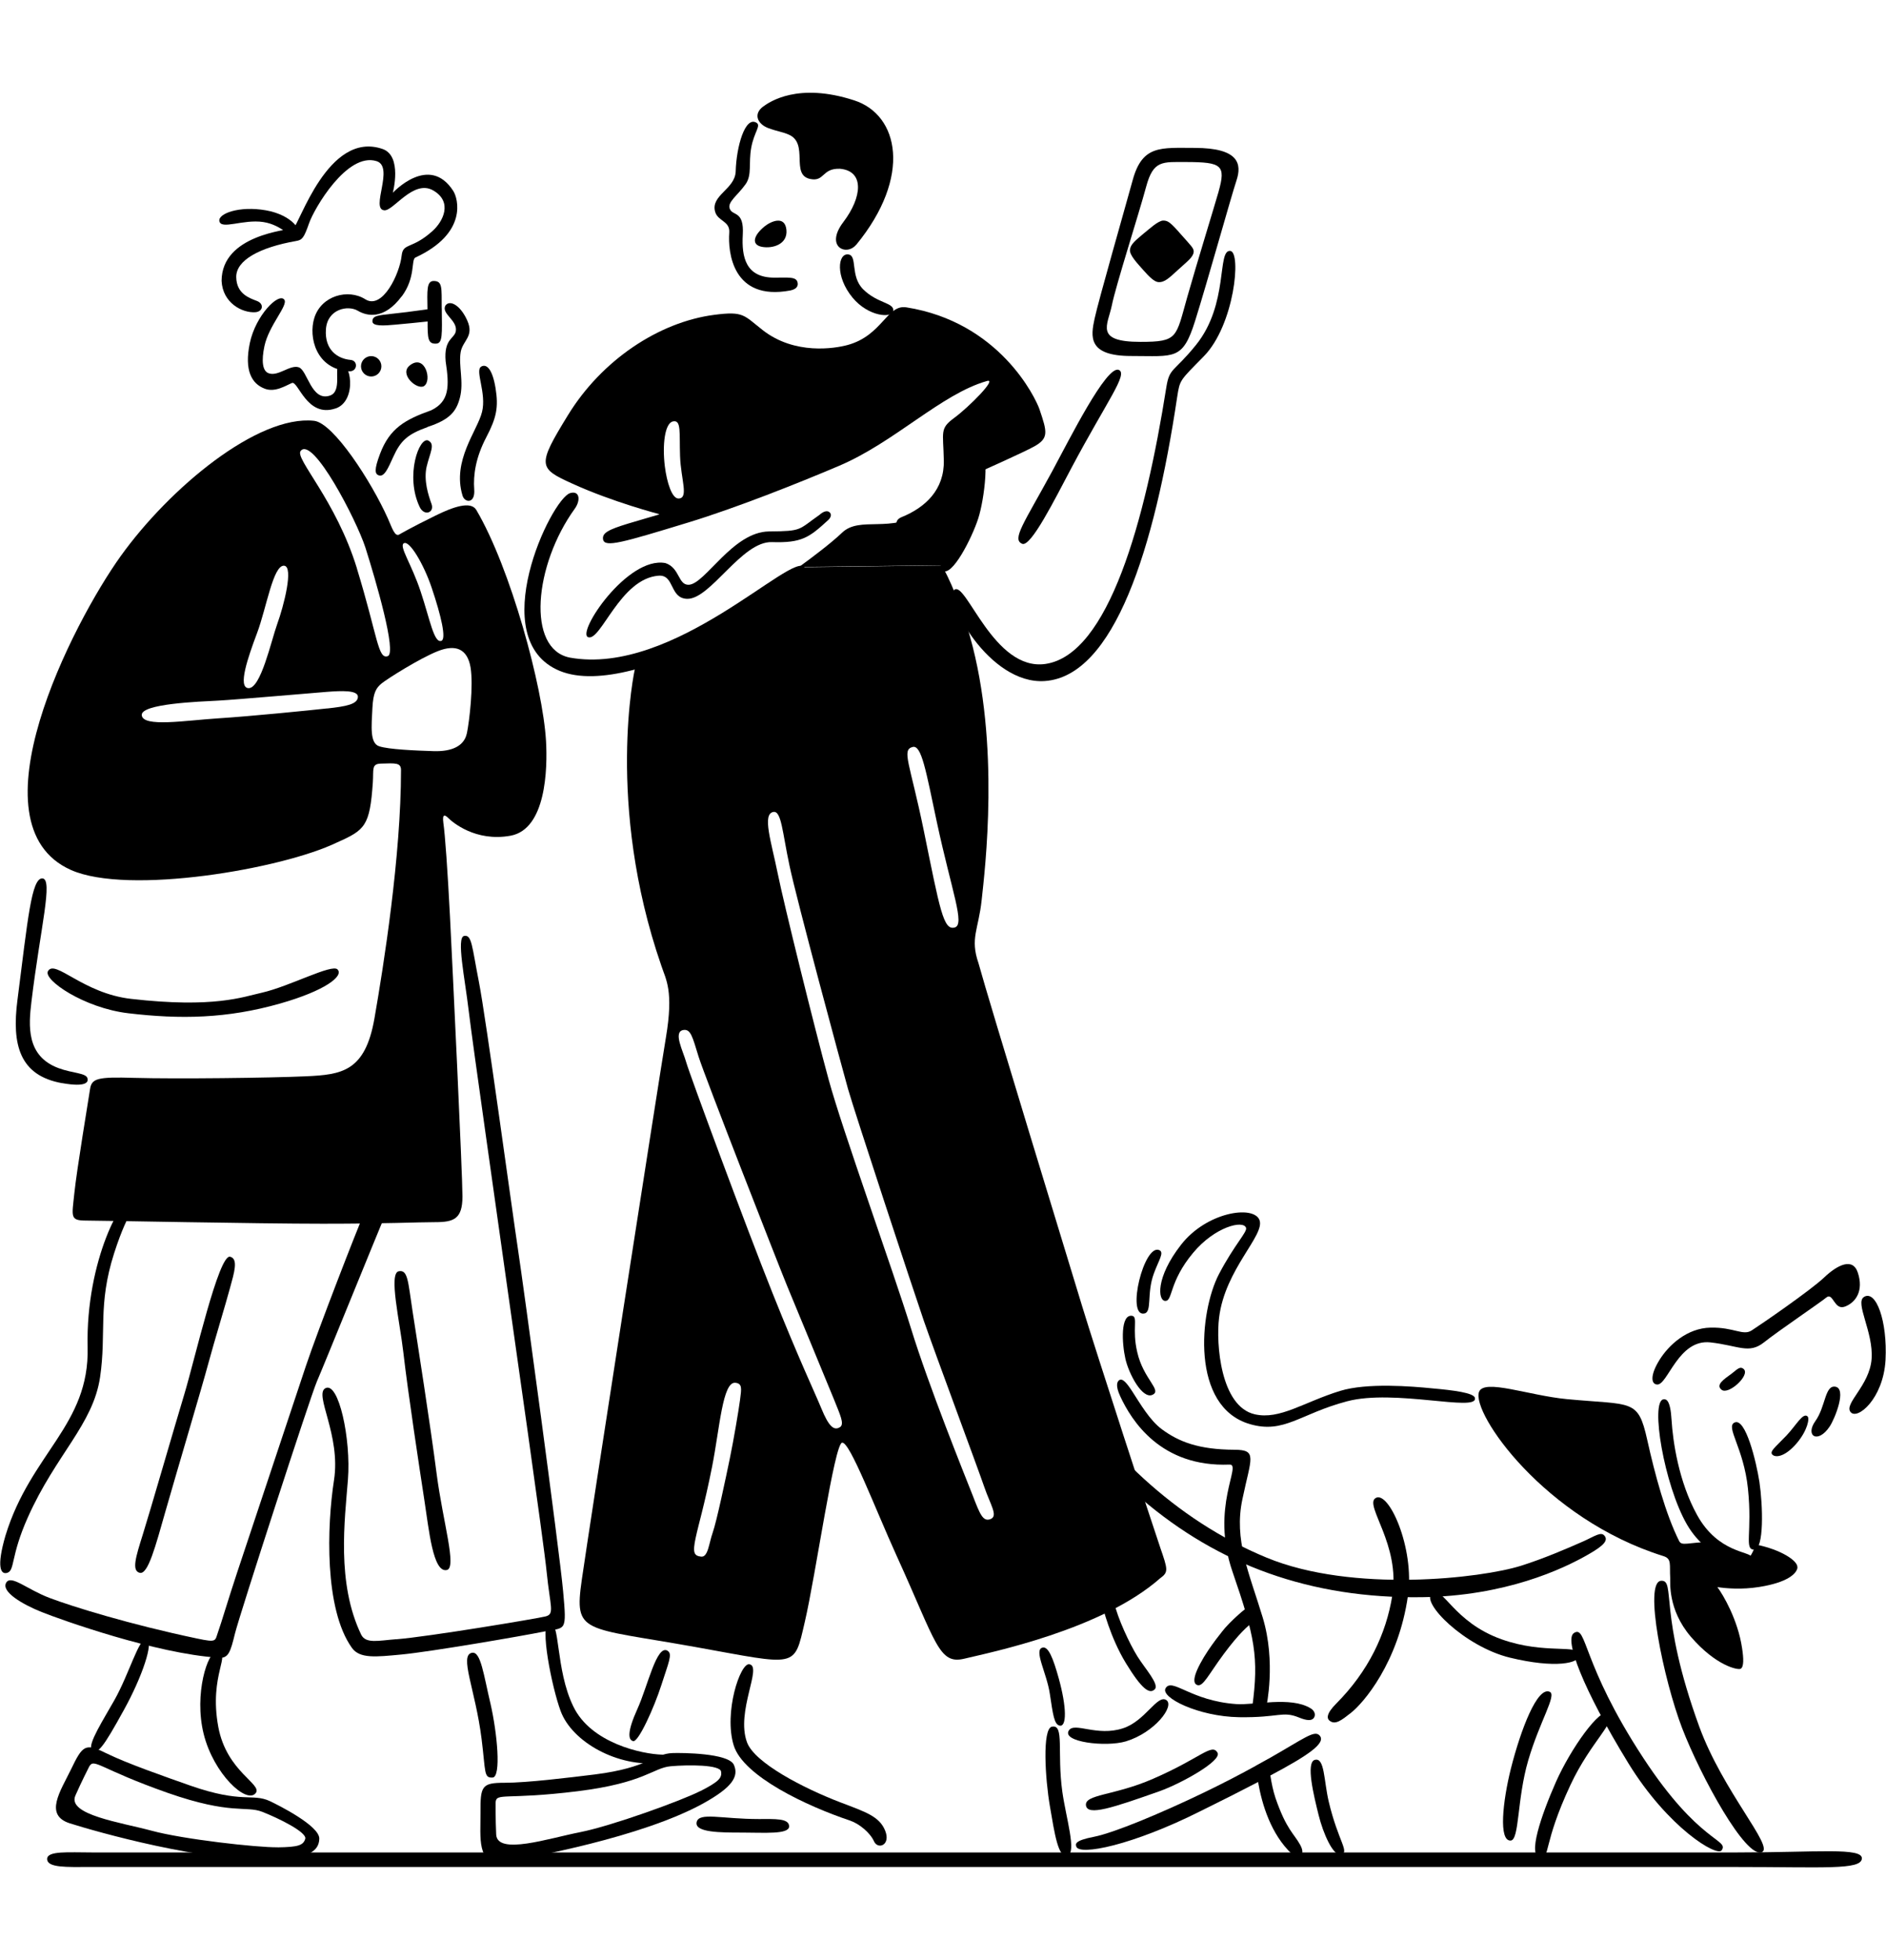 <?xml version="1.0" encoding="UTF-8"?>
<svg id="Layer_1" data-name="Layer 1" xmlns="http://www.w3.org/2000/svg" viewBox="0 0 321.98 334.49">
  <defs>
    <style>
      .cls-1 {
        fill: none;
        opacity: 0;
        stroke: #000;
        stroke-miterlimit: 10;
        stroke-width: .09px;
      }
    </style>
  </defs>
  <g>
    <g>
      <path d="M240.37,272.29c1.17-8.11-3.33-18.14-5.57-16.62-1.87,1.27,4.31,7.95,2.89,16.65-1.05,6.5-4.07,12.88-9.56,18.39-1.77,1.77-1.6,2.57-1.15,2.92,.98,.79,2.06-.08,3.65-1.33,2.11-1.65,8.11-8.56,9.74-20.01Z"/>
      <path d="M244.49,271.89c-2.08,1.49,5.57,9.12,13.29,10.99s11.94,.98,11.89-.47c-.05-1.94-5.86,0-13.34-2.67-8.24-2.94-9.98-9.19-11.84-7.85Z"/>
      <path d="M283.6,269.76c-3.06,.15,.41,16.9,3.58,25.16,3.19,8.26,10.91,22.38,13.63,21.14,2.06-.95-6.64-10.3-10.71-21.41-7.03-19.3-3.97-25.03-6.5-24.89Z"/>
      <path d="M268.7,278.68c-1.67,1.08,1.47,9.44,9.3,22.22,6.79,11.04,15.13,16.01,15.92,14.86,1.32-1.91-3.82-1.18-13.39-15.79-10.61-16.19-9.57-22.75-11.84-21.29Z"/>
      <path d="M274.56,292.37c-1.4-.98-6.38,5.99-8.92,11.7-2.53,5.72-4.93,12.75-2.67,12.92,1.72,.12,.41-2.3,5.15-12.41,3.48-7.45,8.12-10.99,6.43-12.21Z"/>
      <path d="M264.58,288.71c-2.13-.98-4.96,6.48-6.64,13.1-1.4,5.61-2.13,12.41-.03,12.28,1.5-.1,1.05-7.04,2.99-13.68,1.96-6.69,4.91-11.15,3.68-11.7Z"/>
      <path d="M306.87,267.5c-.14,1.05-1.72,2.55-6.5,3.31-3.06,.49-5.67,.25-7.18,.03,.98,1.3,3.5,5.56,4.22,10.42,.27,1.77,.32,3.19-.24,3.51-.44,.27-4.22-.47-8.53-5.49-3.97-4.66-3.46-9.37-3.5-10-.14-2.26,.3-3.28-1.15-3.73-20.37-6.35-32.81-24.45-31.49-28.02,.86-2.3,8.46,.61,15,1.23,11.18,1.06,12.14-.14,13.71,6.92,1.33,5.99,3.16,12.72,5.45,17.29,.47,.93,1.52,.22,5.62,.14,0,0,4.66,3.58,5.72,3.16,.81-.32,1.37-1.65,1.74-2.7,4.31,.86,7.24,2.79,7.11,3.92Z"/>
      <path d="M141.41,88.73c-3.24,2.97-4.48,3.95-9.63,3.78s-10.47,9.76-14.46,9.68c-3.04-.07-2.13-4.15-4.88-3.95-6.57,.49-9.85,11.21-12.02,10.5-2.08-.68,6.69-13.9,13.19-12.65,2.48,.83,2.13,3.78,3.99,3.7,2.82-.15,7.48-9.03,13.68-9.1,5.76-.05,4.93-.25,8.61-2.82,.79-.71,1.42-.76,1.74-.44,.32,.27,.32,.79-.22,1.3Z"/>
      <path d="M200.97,67.74c-3.87,25.94-10.77,47.67-22.61,48.48-9.57,.64-17.28-14.1-15.43-15.57,1.99-1.6,6.72,13.95,15.57,12.65,10.77-1.6,17.02-24.44,20.62-47.23,.54-3.38,1.23-2.47,5.05-7.19,5.67-7.01,3.55-16.28,5.86-16.06,1.94,.17,.71,12.68-4.53,18-4.09,4.17-4.07,3.95-4.53,6.92Z"/>
      <path d="M191.01,63.13c-2.09-.91-8.48,11.94-11.4,17.33-4.8,8.83-6.92,11.58-5.1,12.34,1.49,.61,5.59-7.65,8.39-12.92,6.1-11.48,9.71-16.04,8.11-16.75Z"/>
      <path d="M167.18,76.69c-1.94-.15-.54,5.54-2.36,11.26-1.47,4.59-5.27,8.41-3.97,9.41,1.64,1.27,5.08-5.56,6.15-8.87,1.08-3.31,2.08-11.65,.19-11.8Z"/>
      <path d="M164.88,64.11c-4.86,2.04-13.66,8.21-19.77,11.67-5.96,3.36-13.91,6.03-20.67,8.29-16.94,5.67-21.89,5.78-21.48,7.99,.27,1.42,3.28,.54,14.62-2.92,8.09-2.47,18.59-6.64,25.63-9.63,9.54-4.04,17.49-12.28,25.28-14.49,1.87-.54-3.06,4.44-5.59,6.3-2.5,1.84-1.87,2.31-1.77,7.26,.1,4.96-3.11,8.02-7.26,9.69-.71,.3-.95,.86-.79,1.3,.15,.42,1.01,.73,1.81,.54,1.86-.47,5.12-1.99,7.14-5.61,2.04-3.65,1.6-5.83,1.42-9.46-.03-1.23-.3-1.25,2.13-3.19,3.28-2.62,6.59-6.28,5.49-8.07-.95-1.64-3.44-.83-6.18,.32Z"/>
      <path d="M136.17,48.24c-.2-1.05-1.49-.86-3.97-.86-4.88,0-5.61-3.48-5.39-7.33,.24-4.14-1.71-3.16-2.21-4.39-.49-1.17,1.27-2.23,2.7-4.24,1.11-1.6,.47-3.55,.95-6.21s1.72-3.77,.9-4.26c-1.94-1.18-3.43,4.04-3.55,8.27-.08,3.07-4.32,4.09-3.51,6.92,.47,1.65,2.57,1.55,2.41,3.58-.24,3.28,.54,11.7,10.42,9.85,1.06-.22,1.37-.74,1.25-1.33Z"/>
      <path d="M130.47,38.69c-1.82,1.49-2.25,3.07-.41,3.43,1.82,.35,4.44-.41,4.2-2.89-.25-2.48-2.57-1.54-3.8-.54Z"/>
      <path d="M177.5,69.94c-.74-2.18-6.94-14.98-22.76-17.49-3.33-.54-4.1,4.81-10.05,6.43-2.18,.59-9,1.72-14.46-2.53-3.29-2.58-3.26-3.28-8.31-2.62-9.44,1.23-19.2,7.72-24.96,17.12-5.3,8.63-5.07,9.05,.79,11.7,6.82,3.11,14.76,5.18,14.76,5.18l.02,1.27c2.82-.93,7.3-2.36,11.82-3.66,7.43-2.14,25.13-10.52,26.73-11.58,1.6-1.05,17.43-11.57,18.9-9.17,1.45,2.38-7.85,9.57-7.85,9.57,.27,7.72-1.32,10.91-4.53,13.17-5.4,3.8-10.79,.64-13.85,3.58-1.76,1.69-4.93,4.09-7.33,5.84l24.35-.29,4.53-6.74,1.6-9.03s7.95-3.53,9.71-4.53c2.45-1.38,2.16-2.45,.88-6.23Zm-61.67,15.13c-1.1,.02-1.98-2.7-2.33-5.51-.44-3.6-.02-7.36,1.4-7.65,1.45-.3,1.06,1.94,1.2,5.93,.14,3.99,1.54,7.21-.27,7.23Z"/>
      <path d="M97.33,84.15c-3.24,.98-14.76,25.03-1.74,30.35,13.04,5.32,43.91-14.89,41.78-17.7s-22.26,18.63-40.09,15.42c-7.45-1.47-6.08-15.82,.84-25.4,1.05-1.45,.84-3.16-.79-2.67Z"/>
      <path d="M144.83,43.42c-1.81-.24-2.25,3.78,.71,7.36,2.7,3.28,6.81,3.58,6.96,2.26,.17-1.42-2.7-1.23-5.15-3.68-2.25-2.26-.91-5.74-2.52-5.94Z"/>
      <path d="M146.17,41.76c-1.67,2.03-5.39,.34-2.19-3.87s3.65-8.7-.57-9.09c-3.13-.12-2.6,2.26-5.1,1.74-3.43-.71-.14-6.08-3.68-7.58-1.23-.52-1.72-.46-3.55-1.13-1.81-.73-2.48-2.41-.79-3.65,1.08-.79,5.94-4.17,15.52-1.06,7.65,2.45,9.93,13,.37,24.65Z"/>
      <path d="M210.76,247.4c-6.15-.03-9.52-1.37-12.41-3.5-2.06-1.52-3.72-4.41-5-6.38-.93-1.44-1.69-2.38-2.26-2.01-.35,.22-.71,.9,.15,2.75,1.94,4.2,6.94,12.14,18.66,11.67,2.2-.1-3.31,7.19,.51,18.27,3.82,11.08,4.53,14.62,3.38,23.07h2.4s1.69-7.63-.62-15.25c-2.31-7.63-4.96-13.22-3.46-20.21,1.47-7.03,2.6-8.39-1.33-8.41Z"/>
      <path d="M273.94,262.09c.61,.79-.1,1.64-2.72,3.14-4.44,2.57-14.25,7.13-28.47,7.33-38.05,.52-62.8-23.15-80.64-66.52-17.83-43.37-20.38-88.61-20.48-94.74-.17-10.32-.29-11.87,1.33-11.97,1.87-.12,.96,4.32,1.33,11.89,.54,11.01,4.04,48.35,14.32,77.61,10.28,29.27,25.9,63.87,57.65,76.99,14.69,6.06,36.68,3.51,43.43,1.37,3.8-1.2,7.63-2.84,10.64-4.17,1.96-.88,3.02-1.71,3.6-.93Z"/>
      <path d="M203.96,25.24c-5.74,0-8.92-.54-10.57,5.44-1.32,4.8-5.86,20.62-6.52,23.69-.66,3.06-1.2,6.38,6.25,6.38s8.78,.79,10.91-5.99,6.13-21.16,7.06-23.95c.93-2.8,.47-5.57-7.13-5.57Zm4.09,7.43c-.73,2.55-3.75,12.36-5.34,17.95-1.99,7.01-1.55,7.72-8.02,7.72-7.9,0-5.56-2.89-4.88-6.21,.66-3.33,4.54-15.38,5.86-20.26,1.23-4.58,2.79-4.22,6.92-4.22,5.98,.02,6.72,.54,5.45,5.03Z"/>
      <path d="M198.06,264.04c-1.33-3.85-11.04-33.66-13.31-41.12-2.26-7.45-15.96-52.16-17.7-58.55-1.47-4.26,0-5.72,.54-10.77,.54-5.05,3.21-26.58-1.99-44.97-2.13-7.53-4.8-12.14-4.8-12.14l-23.42,.3s-14.95,10.28-25.94,14.37c-.02,0-2.28-.14-3.07,3.07,0,0-5.05,22.88,4.53,50.56,.79,2.4,2.13,4.26,.79,12.24-1.33,7.99-13.04,83.29-14.37,92.59-1.33,9.3,.14,7.99,19.44,11.45,17.48,3.14,16.77,3.72,18.63-4.26,1.87-7.99,5.05-30.48,6.38-30.62,1.33-.14,5.54,11.01,9.3,19.3,6.79,14.89,7.19,18.63,11.58,17.56,4.41-1.06,23.42-4.91,33.4-13.71,1.47-1.06,1.33-1.47,0-5.32Zm-42.25-136.57c1.52-.39,2.26,4.05,4.12,12.78,2.57,11.96,4.85,17.51,3.07,18.02-1.94,.57-2.53-3.01-5.3-16.58-2.36-11.5-3.83-13.73-1.89-14.22Zm-29.47,111.42c-.27,1.99-1.08,6.79-1.74,9.98-.66,3.21-2.26,10.79-2.92,12.65s-.79,4.26-1.99,4.12c-1.2-.14-1.47-.66-.93-3.19,.54-2.53,1.47-5.45,2.8-12.11,1.32-6.65,1.79-14.61,3.99-14.37,1.18,.14,1.05,.93,.79,2.92Zm17.07,4.64c-1.06,.71-1.96-.19-3.19-3.19-1.25-3.02-3.73-8.16-8.34-19.69-4.61-11.53-14.19-37.44-14.73-39.38s-2.25-5.13-.54-5.49c1.33-.25,1.6,1.15,2.67,4.59,1,3.21,13.48,35.13,15.08,39.03,1.6,3.9,6.92,16.68,7.99,19.34,1.06,2.67,1.86,4.26,1.06,4.8Zm25.72,15.69c-1.32,.54-1.84-.84-3.07-4.02-1.44-3.66-7.46-18.54-10.54-28.52-3.07-9.96-11.64-33.62-14.05-42.44-2.41-8.82-7.63-29.91-8.71-35.24-1.08-5.34-2.69-10.1-.73-10.44,1.38-.24,1.54,3.48,2.74,9.09,1.17,5.66,8.92,34.33,10.01,38.2,1.1,3.87,11.13,34.31,12.95,39.58,1.82,5.27,9.27,25.28,10.3,28.3,1.03,3.02,2.41,4.95,1.1,5.49Z"/>
      <path d="M197.93,213.34c-2.62-1.2-5.67,11.31-2.62,10.82,1.45-.22,.39-3.39,1.69-6.87,.83-2.26,1.79-3.55,.93-3.95Z"/>
      <path d="M251.8,238.59c.47,2.4-13.75-1.6-21.82,.54-8.07,2.13-10.74,5.59-16.58,3.9-10.18-2.94-8.66-19.17-5.3-25.6,2.63-5.02,4.85-7.18,4.63-7.89-.44-1.4-5.34-.2-9.05,4.27-4.14,4.96-3.44,8.19-4.73,8.19s-1.69-3.99,2.67-9.57c4.34-5.59,12.33-6.82,13.39-4.26,1.06,2.57-5.88,8.36-6.89,16.72-.54,4.37,.24,15.13,6.1,16.46,4.26,.98,8.36-2.08,14.56-3.99,4.61-1.42,12.31-.78,15.7-.44,3.61,.32,7.16,.76,7.33,1.65Z"/>
      <path d="M193.3,224.55c-2.06-.35-1.76,4.73-1.17,7.33s2.89,6.92,4.61,6.15c1.72-.78-1.55-2.65-2.6-7.33-.9-3.87,.17-5.94-.84-6.15Z"/>
      <path d="M284,238.79c-2.3,.3,.1,14.61,3.99,21.35,3.9,6.74,11.26,7.51,11.04,5.59-.12-1.01-5.66-.64-9.27-7.14-3.19-5.74-4.17-12.67-4.39-16.28-.2-3.46-.93-3.58-1.37-3.51Z"/>
      <path d="M308.57,241.69c-.79-.66-1.94,1.55-3.58,3.28-1.96,2.06-3.12,2.84-2.26,3.38,.57,.35,2.04,.22,3.99-2.04,1.87-2.2,2.25-4.29,1.86-4.61Z"/>
      <path d="M195.41,39.71c-1.59,1.35-2.38,1.94-2.5,2.89-.12,.95,1.35,2.43,2.31,3.53,.89,1.01,1.81,1.94,2.5,2.01,1.13,.1,1.94-.78,3.44-2.13,1.55-1.42,2.5-2.09,2.62-2.97,.1-.66-.49-1.13-2.04-2.9-1.96-2.25-2.35-2.5-3.17-2.5-.84,.02-2.41,1.47-3.16,2.08Z"/>
      <path d="M10.58,184.84c-7.21-1.3-8.6-6.5-7.6-14.19,1.77-13.85,2.4-20.84,4.26-20.75,1.87,.1-.35,8.43-1.87,21.02-.49,4.07-.93,9.29,4.61,11.35,2.4,.9,4.76,.81,4.96,1.77,.15,.56-.1,1.55-4.36,.79Z"/>
      <path d="M57.28,69.7c-4.91,1.67-6.38-4.8-7.45-4.34-1.01,.42-2.84,1.64-4.61,.98-2.25-.84-3.55-3.11-2.57-7.8s4.91-8.66,5.88-7.41c.73,.95-2.63,4.36-3.39,7.95-.52,2.48-.35,4.22,.71,4.61,1.64,.62,3.65-1.5,5.15-1.01,1.49,.47,2.13,5.89,5.32,4.83,2.13-.71,.68-4.68,1.55-5.18,2.03-1.23,3.23,6.1-.59,7.38Z"/>
      <path d="M68.59,50.55c-3.04,4.1-5.99,3.38-7.5,2.48-1.71-1.01-5.22-.29-5.45,3.19-.24,3.5,1.99,5,4.22,5.2,1.33,.12,1.18,2.06-.29,1.94-5.61-.35-6.94-5.83-5.91-9.1,1.18-3.8,5.76-5.05,8.7-3.19s5.88-4.36,6.21-7.45c.24-2.25,1.72-1,5.27-4.2,1.81-1.62,3.5-4.96,.12-6.92-3.38-1.94-6.79,3.51-8.34,3.39-2.45-.17,1.76-7.41-1.33-8.39-5.05-1.59-10.69,8.16-11.53,10.61-.86,2.45-1.15,2.84-2.18,3.01-6.27,1.1-10.3,3.29-10.25,6.18s2.31,3.58,3.56,4.07c1.23,.49,1.01,1.81-.3,1.91-2.26,.15-5.59-1.6-5.76-5.35,.03-7.85,11.26-8.65,12.24-9s5.88-16.72,15.23-13.51c3.44,1.18,1.76,7.48,1.76,7.48,0,0,6.21-6.74,10.33-.3,.79,1.23,2.53,7.19-6.48,11.35-.76,.41,.08,3.38-2.31,6.62Z"/>
      <path d="M69.98,62.34c-1.94,1.5,1.23,4.26,2.4,3.55,1.44-.9,.19-5.56-2.4-3.55Z"/>
      <path d="M8.19,165.72c-.86,1.47,6.15,6.3,13.71,7.19,8.87,1.05,16.85,.93,25.96-1.67,7.57-2.16,10.88-4.66,9.76-5.81-.98-.98-8.16,2.89-12.9,3.97-3.28,.73-8.19,2.67-22.32,1.06-8.24-.93-12.99-6.81-14.2-4.75Z"/>
      <path d="M93.21,126.36c-.54-9.1-6.01-29.35-11.89-39.33-.93-1.59-3.99-.52-6.96,.95-4.07,1.99-6.13,3.19-6.13,3.19-.81,.57-1.28-1.06-2.01-2.69-2.8-6.27-9.29-16.31-12.6-16.67-9.63-1.03-24.66,11.45-33,23.07-8.16,11.36-25.92,45.83-8.51,53.58,9.74,4.34,36.1-.17,45.41-4.69,4.8-2.13,5.62-2.8,6.13-10.25,.15-2.21-.27-3.17,1.38-3.21,2.48-.07,3.43-.19,3.43,1.11,0,14.64-2.96,33.35-4.54,42.4-1.59,9.05-5.57,9.57-11.7,9.85s-22.09,.47-29.28,.27c-6.38-.19-7.31,.08-7.58,1.99-.2,1.35-2.26,13.71-2.67,17.7-.41,4-.79,4.66,1.99,4.66s29.27,.54,40.44,.54,15.98-.27,19.17-.27,4.66-.54,4.66-4.39-1.72-39.77-2.13-47.76c-.41-7.97-.84-14-1.13-15.98-.22-1.67,.3-1.37,.9-.78s4.56,4.07,10.59,2.96c6.03-1.13,6.32-11.35,6.03-16.26Zm-24.28-33.64c.93-.62,3.39,3.51,4.75,7.53,1.65,4.88,2.53,8.75,1.69,9.1-1.27,.52-1.98-3.68-3.55-8.38-1.55-4.71-3.72-7.72-2.89-8.26Zm-25.04,15.3c1.6-4.26,2.74-11.62,4.61-11.48,1.69,.12-.08,6.96-1.15,9.88-1.06,2.94-2.84,11.18-4.96,11.01-1.81-.15-.1-5.15,1.5-9.41Zm11.97,12.87c-3.19,.35-12.95,1.33-18.54,1.69-5.59,.35-12.94,1.59-13.12-.54-.17-1.96,9.85-2.31,13.04-2.48,3.19-.17,16.31-1.33,18.63-1.5s5.32-.34,5.23,.9c-.08,1.23-2.04,1.59-5.23,1.94Zm5.08-23.88c-3.6-11.7-10.66-18.76-9.61-20.06,2.08-2.58,9.52,11.79,11.04,16.46,1.79,5.64,5.4,18.02,3.83,18.56-1.69,.57-1.69-3.26-5.27-14.96Zm18.76,28.13c-.44,2.13-2.48,3.14-5.67,3.04-3.17-.1-7.67-.29-9.3-.83-1.6-.52-1.32-3.33-1.15-6.57,.14-2.57,.62-3.38,1.59-4.17,.98-.79,6.47-4.26,9.57-5.49,3.11-1.23,5.05-.35,5.59,2.75,.52,3.11-.19,9.14-.62,11.26Z"/>
      <path d="M72.96,72.87c3.9-1.27,4.93-2.69,5.54-4.94,.73-2.7-.25-5.55,.15-7.86,.34-1.95,2.32-2.64,1.14-5.33s-3.03-3.65-3.76-2.58c-.71,1.4,2.09,2.49,1.79,4.34-.22,1.32-2.08,1.28-1.74,5.15,.66,4.33,.63,6.85-2.45,8.36-4.49,1.6-7.1,3.07-8.75,7.44-1.05,2.77-.86,3.44-.22,3.67,.94,.34,1.6-1.22,2.47-3.14,1.27-2.81,2.48-3.89,5.84-5.09Z"/>
      <path d="M282.91,236.27c1.82,.1,3.6-7.8,9.09-7.19,4.8,.54,6.57,2.04,9.14,0s9.68-6.84,10.64-7.65c1.18-1,1.33,2.25,3.19,1.54,1.87-.71,3.21-2.7,2.21-5.76-.86-2.7-3.53-1.33-5.76,.79-2.31,2.2-10.86,8.07-12.36,9.03-1.5,.98-3.04-.56-7.04-.47-4,.08-7.13,2.96-8.73,5.54-1.59,2.58-1.44,4.12-.37,4.17Z"/>
      <path d="M295.57,234.45c-1.3,.95-2.72,1.89-1.65,2.72,1.18,.91,4.85-2.45,3.8-3.51-.68-.66-1.25,.14-2.14,.79Z"/>
      <path d="M313.27,236.63c-1.74-.2-1.6,3.43-3.34,5.86-1.82,2.55,.41,3.97,2.43,.95,.89-1.33,3.01-6.57,.91-6.81Z"/>
      <path d="M318.22,221.33c-1.6,.96,1.65,6.03,1.3,10.59-.35,4.54-4.73,7.58-3.6,9.03,1.13,1.47,5.61-2.25,5.98-8.87,.34-6.64-1.62-12.02-3.68-10.76Z"/>
      <path d="M22.59,204.88c-1.4-1.62-7.99,10.12-7.63,25.03,.32,13.32-9.71,18.05-14.02,32.12-1.6,5.49-.78,6.69,.27,6.38,1.37-.39,.54-2.77,3.55-9.49,4.8-10.74,11.13-15.82,12.33-23.93,1.11-7.58-.44-12.28,2.4-21.14,2.7-8.39,4.17-7.73,3.11-8.97Z"/>
      <path d="M39.28,214.46c-1.93-.47-6.03,17.56-7.8,23.42-1.77,5.86-5.86,20.04-7.09,23.95s-1.94,6.21-.54,6.57c1.42,.35,2.67-4.44,4.44-10.64,1.77-6.21,6.21-21.11,7.26-25.03,1.05-3.9,3.01-10.28,3.72-12.95,.73-2.65,1.44-4.96,.02-5.32Z"/>
      <path d="M1.08,270.05c-.98,1.54,2.72,3.72,6.05,5.05s19.5,7.09,30.03,7.77c1.87,.27,2.18-.98,2.97-4.17,.79-3.19,12.92-40.58,13.98-42.98s10.37-25.41,11.7-28.47c.66-1.99-2.79-1.99-3.72,0s-7.85,19.83-9.85,25.8c-1.99,5.99-10.12,30.35-11.7,35.13-1.59,4.78-2.8,8.92-3.33,10.37-.52,1.47-.15,1.79-3.58,1.06-11.45-2.4-21.28-5.45-25.16-6.92s-6.54-3.99-7.4-2.63Z"/>
      <path d="M67.66,279.74c5.34-.41,24.2-3.56,25.48-3.9,1.6-.41,.78-1.65,.19-7.53-.47-4.91-5.72-41.39-7.06-50.97-1.33-9.57-5.59-39.25-6.25-44.84s-2.13-12.51-.79-12.78c1.33-.27,1.33,1.74,2.53,7.85s5.72,39.38,6.65,45.51,7.06,51.24,7.72,58.41c.66,7.19,.44,6.18-3.19,6.92-3.83,.78-19.44,3.46-24.38,3.93-4.44,.42-7.14,.73-8.48-1.13-4.75-6.64-4.26-20.89-3.06-28.61,1.2-7.72-3.46-14.64-1.47-15.7,2.26-1.2,4.39,8.65,3.85,15.57-.54,6.92-1.98,17.68,2.26,26.48,.79,1.6,2.97,1.01,5.99,.78Z"/>
      <path d="M68.07,216.94c-1.76,.35,.19,8.58,.79,13.85,.79,6.91,2.8,20.08,3.58,25.16,.79,5.07,1.47,12.51,3.85,11.97,1.74-.41-.66-8.12-1.74-16.36-1.06-8.26-3.33-22.75-4.12-27.81-.78-5.07-.78-7.13-2.36-6.81Z"/>
      <path d="M82.12,62.59c-1.05,.68,.98,4.53,.17,7.72-.79,3.21-5.12,8.27-3.34,14.22,.35,1.3,2.2,1.49,2.01-1s.27-5.49,2.04-8.87c1.77-3.38,2.13-5.15,1.6-8.43-.54-3.28-1.55-4.22-2.48-3.65Z"/>
      <path d="M73.15,75.19c-1.59-.79-4.04,6.06-1.49,11.35,.78,1.6,2.55,.95,2.01-.54-.54-1.49-1.37-4.04-.83-6.38,.56-2.35,1.5-3.82,.3-4.42Z"/>
      <path d="M75.41,52.61c-.03-3.46,.17-4.66-1.37-4.66-1.23,0-1.11,1.65-1.06,4.8v.03c-1.37,.19-3.78,.52-5.74,.73-2.7,.3-3.65,.35-3.66,1.3-.03,.9,1.93,.78,3.93,.59,1.59-.15,4.02-.37,5.49-.54,0,2.82,.02,3.87,1.47,3.78,1.11-.05,1-1.6,.95-6.03Z"/>
      <path d="M37.45,37.72c.27,1.55,4.04-.35,7.5,.17,3.46,.54,4.81,3.11,5.76,2.48,1.15-.76-.76-3.68-5.32-4.48s-8.16,.57-7.94,1.82Z"/>
      <path d="M296.11,242.76c-1.55,.76,1.57,4.29,2.3,11.26,.78,7.51-.69,10.42,1.05,10.42s1.5-7.58,.91-11.55c-.54-3.48-2.38-11.06-4.26-10.13Z"/>
      <path d="M178,281.16c-1.6,.35,.71,4.34,1.23,7.9,.54,3.55,.73,5.23,1.69,5.42,1.2,.22,1.2-3.11-.17-8.07-.95-3.41-1.76-5.47-2.75-5.25Z"/>
      <path d="M188.24,274.12s1.23,5.2,3.97,9.69,4.04,5.32,4.91,4.49c.89-.83-1.65-3.55-2.96-5.67s-3.38-6.5-3.97-9.24l-1.96,.73Z"/>
      <path d="M15.67,316.12H296.67c13.56,0,21.36-.9,21.19,1.06s-6.57,1.42-21.36,1.42H15.31c-3.9,0-7.26,.17-7.26-1.37,0-1.42,3.66-1.11,7.62-1.11Z"/>
      <path d="M220.52,316.35c-3.53-3.33-5.07-8.39-5.74-12.26-.17-1.01-.29-1.96-.35-2.75,.76-.41,1.45-.81,2.11-1.17,.08,.84,.19,1.82,.34,2.84,.2,1.28,.47,2.6,.86,3.78,1.89,5.49,3.19,6.11,4.26,8.09,1.06,1.99-.59,2.35-1.47,1.47Z"/>
      <path d="M199.11,290.11c1.5,1.01-2.01,5.59-6.92,7.06-3.43,1.01-10.98,.1-9.71-1.87,.96-1.49,4.78,1.1,9.24-.37,3.8-1.22,5.86-5.84,7.4-4.81Z"/>
      <path d="M179.59,294.65c-1.69,.34-1.15,8.97-.35,13.58,.79,4.61,1.42,8.97,3.01,8.43,1.6-.54-.27-6.48-.89-10.91-.93-6.79,.39-11.52-1.76-11.09Z"/>
      <path d="M216.88,302.99c-.66,.35-1.35,.73-2.08,1.1-2.75,1.44-5.99,3.07-9.71,4.91-11.8,5.94-20.89,7.72-21.35,6.1-.12-.41-.35-1,3.01-1.65,3.38-.66,11.26-3.95,18.32-7.33,3.8-1.82,6.86-3.43,9.34-4.8,.76-.41,1.45-.81,2.11-1.17,6.21-3.53,7.89-4.98,8.78-3.97,1.11,1.27-1.94,3.36-8.43,6.81Z"/>
      <path d="M185.4,308.11c.29,1.81,4.49,.41,12.53-2.43,3.6-1.27,10.69-5.18,9.93-6.57-.95-1.72-2.84,.9-11.01,4.44-6.62,2.9-11.74,2.62-11.45,4.56Z"/>
      <path d="M223.72,291.51c-3.36-2.06-9.57-.49-12.65-.71-7.8-.54-10.94-4.54-12.07-2.72-.98,1.59,5.61,4.85,12.53,4.96,6.92,.1,7.35-1.11,10.23,.05,1.3,.54,2.2,.61,2.55,.05,.32-.46,.19-1.17-.59-1.64Z"/>
      <path d="M224.49,300.31c-1.62,.42-.17,6.21,.62,9.41s2.48,6.96,3.72,6.74c1.74-.3-.35-2.08-1.99-9.03-.84-3.56-.68-7.55-2.35-7.11Z"/>
      <path d="M80.62,282.04c-2.31,.35,.54,6.23,1.6,14.73,.71,5.67,.35,6.65,1.87,6.57s.79-7.63-.35-12.6c-1.18-4.95-1.65-8.9-3.12-8.7Z"/>
      <path d="M93.77,276.82c-1.74,.32,.46,11.18,1.94,15.16,1.94,5.29,9.74,9.64,16.94,8.87,1.5-.17,2.82-1.37,.41-1.42-3.39-.08-12.19-1.94-15.2-8.26-3.06-6.28-2.18-14.71-4.09-14.35Z"/>
      <path d="M24.99,279.74c-1.27-.27-2.87,5.76-5.45,10.37-1.76,3.14-4.69,7.67-3.85,8.46,.95,.9,1.86-.22,5.49-6.82,3.02-5.45,5.2-11.72,3.82-12.01Z"/>
      <path d="M36.98,281.87c-1.49-.1-3.9,7.19-2.21,14.02,1.69,6.82,7.3,12.02,8.87,10.12,1.27-1.54-4.93-3.6-6.37-11.3-1.67-9.02,2.45-12.67-.29-12.83Z"/>
      <path d="M125.28,301.15c-.93-1.99-8.82-2.04-10.42-1.99-3.28,.1-3.99,2.48-13.31,3.65-4.42,.54-11.53,1.42-15.43,1.42s-4.12,.57-4.09,5.15c.03,4.09-.71,9.03,3.9,8.34,4.61-.71,23.61-4.2,34.06-9.93,5.02-2.77,6.2-4.63,5.29-6.64Zm-5.72,4.49c-3.11,1.6-15.08,5.94-20.48,7.01-5.42,1.06-14.19,3.99-14.37,.41-.12-2.4-.1-5.45-.1-5.45,.1-1.77,1.67-.41,14.02-1.94,11.45-1.42,12.85-3.99,15.87-4.26,3.01-.27,8.43-.27,8.6,.9,.19,1.11-.44,1.76-3.53,3.34Z"/>
      <path d="M209.11,277.85s-2.67,3.14-4.2,6.03c-1.54,2.89-.96,3.5-.54,3.66,1,.41,1.94-1.77,4.54-5.27,2.6-3.5,4.14-4.85,5.2-5.61l-.78-2.67s-2.14,1.54-4.22,3.85Z"/>
      <path d="M113.97,281.7c-1.87-1.13-3.38,6.03-5.15,9.93s-1.6,5.32-.71,5.49,3.55-5.67,4.8-9.57,1.94-5.32,1.06-5.84Z"/>
      <path d="M127.93,284c-1.57-.25-4.39,8.26-2.67,13.85,1.64,5.3,12.56,10.39,19.83,12.82,1.6,.54,3.46,2.08,4.12,3.55s2.9,.66,1.91-1.81c-.98-2.45-3.33-3.19-7.63-4.83-6.35-2.43-14.66-6.74-15.96-10.25-1.94-5.25,2.67-12.97,.41-13.32Z"/>
      <path d="M129.57,310.42c-6.38,0-10.28-1.23-10.64,.54s4.09,1.77,7.8,1.77,7.99,.35,7.99-1.06-2.48-1.25-5.15-1.25Z"/>
      <path d="M54.51,313.77c.05-2.2-7.01-5.74-8.46-6.42-2.99-1.37-4.68,.46-13.54-2.63-4.22-1.49-10.96-3.83-14.46-5.57-3.5-1.74-3.95-1.32-5.93,2.8-1.77,3.66-4.66,7.78-.2,9.2,4.46,1.42,23.02,6.7,34.92,6.21,5.72-.27,7.62-1.4,7.67-3.6Zm-7.11,1.47c-3.5,.05-16.14-1.37-21.48-2.82-5.32-1.44-14.49-2.72-13.05-6.01,.96-2.2,2.35-4.93,2.35-4.93,.86-1.55,1.69,.35,13.43,4.48,10.88,3.8,13.29,2.13,16.13,3.23,2.82,1.1,7.67,3.5,7.33,4.61-.34,1.11-1.2,1.4-4.69,1.45Z"/>
    </g>
    <circle cx="63.37" cy="62.51" r="1.74"/>
  </g>
  <rect class="cls-1" x=".04" width="321.89" height="334.49"/>
</svg>